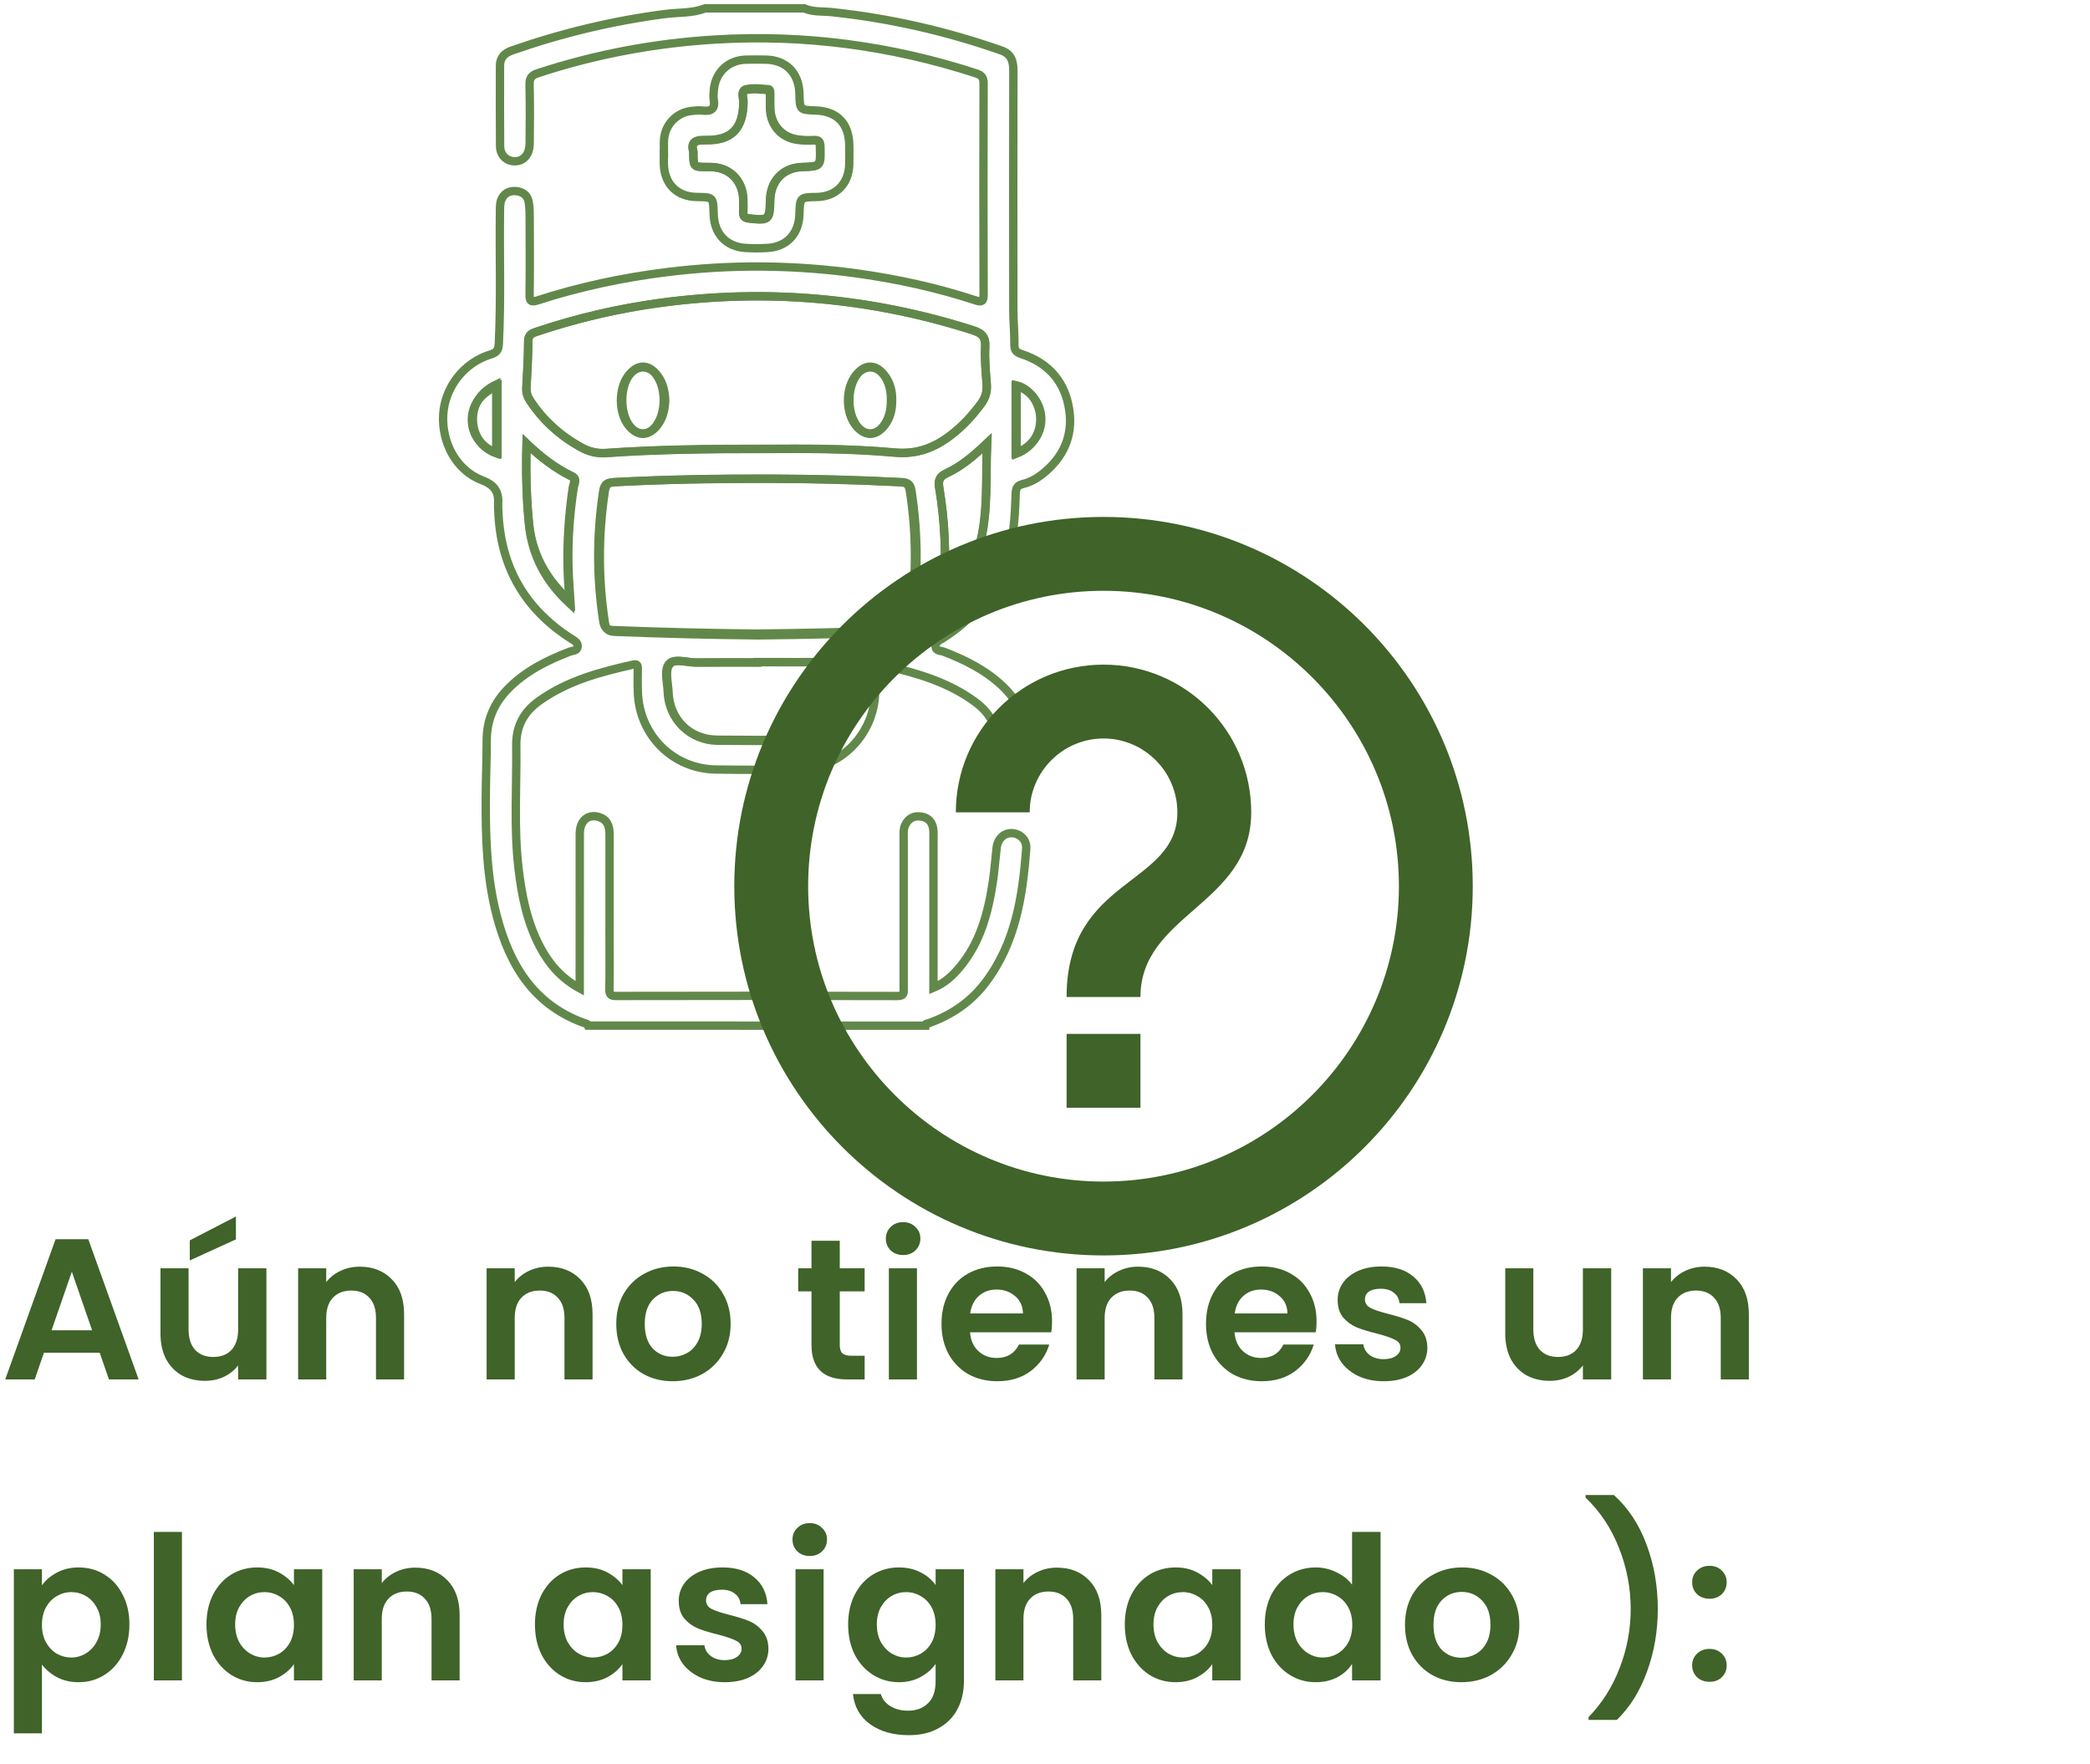 <svg width="250" height="211" viewBox="0 0 250 211" fill="none" xmlns="http://www.w3.org/2000/svg">
<path d="M11.928 161.808H5.256L4.152 165H0.624L6.648 148.224H10.56L16.584 165H13.032L11.928 161.808ZM11.016 159.12L8.592 152.112L6.168 159.12H11.016ZM31.868 151.704V165H28.484V163.32C28.052 163.896 27.484 164.352 26.78 164.688C26.092 165.008 25.34 165.168 24.524 165.168C23.484 165.168 22.564 164.952 21.764 164.52C20.964 164.072 20.332 163.424 19.868 162.576C19.42 161.712 19.196 160.688 19.196 159.504V151.704H22.556V159.024C22.556 160.08 22.82 160.896 23.348 161.472C23.876 162.032 24.596 162.312 25.508 162.312C26.436 162.312 27.164 162.032 27.692 161.472C28.22 160.896 28.484 160.08 28.484 159.024V151.704H31.868ZM28.22 148.248L22.7 150.768V148.368L28.22 145.512V148.248ZM43.031 151.512C44.615 151.512 45.895 152.016 46.871 153.024C47.847 154.016 48.335 155.408 48.335 157.2V165H44.975V157.656C44.975 156.6 44.711 155.792 44.183 155.232C43.655 154.656 42.935 154.368 42.023 154.368C41.095 154.368 40.359 154.656 39.815 155.232C39.287 155.792 39.023 156.6 39.023 157.656V165H35.663V151.704H39.023V153.36C39.471 152.784 40.039 152.336 40.727 152.016C41.431 151.68 42.199 151.512 43.031 151.512ZM65.577 151.512C67.161 151.512 68.441 152.016 69.417 153.024C70.393 154.016 70.881 155.408 70.881 157.2V165H67.521V157.656C67.521 156.6 67.257 155.792 66.729 155.232C66.201 154.656 65.481 154.368 64.569 154.368C63.641 154.368 62.905 154.656 62.361 155.232C61.833 155.792 61.569 156.6 61.569 157.656V165H58.209V151.704H61.569V153.36C62.017 152.784 62.585 152.336 63.273 152.016C63.977 151.68 64.745 151.512 65.577 151.512ZM80.46 165.216C79.18 165.216 78.028 164.936 77.004 164.376C75.98 163.8 75.172 162.992 74.58 161.952C74.004 160.912 73.716 159.712 73.716 158.352C73.716 156.992 74.012 155.792 74.604 154.752C75.212 153.712 76.036 152.912 77.076 152.352C78.116 151.776 79.276 151.488 80.556 151.488C81.836 151.488 82.996 151.776 84.036 152.352C85.076 152.912 85.892 153.712 86.484 154.752C87.092 155.792 87.396 156.992 87.396 158.352C87.396 159.712 87.084 160.912 86.46 161.952C85.852 162.992 85.02 163.8 83.964 164.376C82.924 164.936 81.756 165.216 80.46 165.216ZM80.46 162.288C81.068 162.288 81.636 162.144 82.164 161.856C82.708 161.552 83.14 161.104 83.46 160.512C83.78 159.92 83.94 159.2 83.94 158.352C83.94 157.088 83.604 156.12 82.932 155.448C82.276 154.76 81.468 154.416 80.508 154.416C79.548 154.416 78.74 154.76 78.084 155.448C77.444 156.12 77.124 157.088 77.124 158.352C77.124 159.616 77.436 160.592 78.06 161.28C78.7 161.952 79.5 162.288 80.46 162.288ZM100.451 154.464V160.896C100.451 161.344 100.555 161.672 100.763 161.88C100.987 162.072 101.355 162.168 101.867 162.168H103.427V165H101.315C98.483 165 97.067 163.624 97.067 160.872V154.464H95.483V151.704H97.067V148.416H100.451V151.704H103.427V154.464H100.451ZM108.028 150.12C107.436 150.12 106.94 149.936 106.54 149.568C106.156 149.184 105.964 148.712 105.964 148.152C105.964 147.592 106.156 147.128 106.54 146.76C106.94 146.376 107.436 146.184 108.028 146.184C108.62 146.184 109.108 146.376 109.492 146.76C109.892 147.128 110.092 147.592 110.092 148.152C110.092 148.712 109.892 149.184 109.492 149.568C109.108 149.936 108.62 150.12 108.028 150.12ZM109.684 151.704V165H106.324V151.704H109.684ZM125.844 158.064C125.844 158.544 125.812 158.976 125.748 159.36H116.028C116.108 160.32 116.444 161.072 117.036 161.616C117.628 162.16 118.356 162.432 119.22 162.432C120.468 162.432 121.356 161.896 121.884 160.824H125.508C125.124 162.104 124.388 163.16 123.3 163.992C122.212 164.808 120.876 165.216 119.292 165.216C118.012 165.216 116.86 164.936 115.836 164.376C114.828 163.8 114.036 162.992 113.46 161.952C112.9 160.912 112.62 159.712 112.62 158.352C112.62 156.976 112.9 155.768 113.46 154.728C114.02 153.688 114.804 152.888 115.812 152.328C116.82 151.768 117.98 151.488 119.292 151.488C120.556 151.488 121.684 151.76 122.676 152.304C123.684 152.848 124.46 153.624 125.004 154.632C125.564 155.624 125.844 156.768 125.844 158.064ZM122.364 157.104C122.348 156.24 122.036 155.552 121.428 155.04C120.82 154.512 120.076 154.248 119.196 154.248C118.364 154.248 117.66 154.504 117.084 155.016C116.524 155.512 116.18 156.208 116.052 157.104H122.364ZM136.144 151.512C137.728 151.512 139.008 152.016 139.984 153.024C140.96 154.016 141.448 155.408 141.448 157.2V165H138.088V157.656C138.088 156.6 137.824 155.792 137.296 155.232C136.768 154.656 136.048 154.368 135.136 154.368C134.208 154.368 133.472 154.656 132.928 155.232C132.4 155.792 132.136 156.6 132.136 157.656V165H128.776V151.704H132.136V153.36C132.584 152.784 133.152 152.336 133.84 152.016C134.544 151.68 135.312 151.512 136.144 151.512ZM157.484 158.064C157.484 158.544 157.451 158.976 157.387 159.36H147.667C147.747 160.32 148.083 161.072 148.675 161.616C149.267 162.16 149.995 162.432 150.859 162.432C152.107 162.432 152.995 161.896 153.523 160.824H157.148C156.763 162.104 156.027 163.16 154.939 163.992C153.851 164.808 152.515 165.216 150.931 165.216C149.651 165.216 148.499 164.936 147.475 164.376C146.467 163.8 145.675 162.992 145.099 161.952C144.539 160.912 144.259 159.712 144.259 158.352C144.259 156.976 144.539 155.768 145.099 154.728C145.659 153.688 146.443 152.888 147.451 152.328C148.459 151.768 149.619 151.488 150.931 151.488C152.195 151.488 153.323 151.76 154.315 152.304C155.323 152.848 156.099 153.624 156.643 154.632C157.203 155.624 157.484 156.768 157.484 158.064ZM154.003 157.104C153.987 156.24 153.675 155.552 153.067 155.04C152.459 154.512 151.715 154.248 150.835 154.248C150.003 154.248 149.299 154.504 148.723 155.016C148.163 155.512 147.819 156.208 147.691 157.104H154.003ZM165.504 165.216C164.416 165.216 163.44 165.024 162.576 164.64C161.712 164.24 161.024 163.704 160.512 163.032C160.016 162.36 159.744 161.616 159.696 160.8H163.08C163.144 161.312 163.392 161.736 163.824 162.072C164.272 162.408 164.824 162.576 165.48 162.576C166.12 162.576 166.616 162.448 166.968 162.192C167.336 161.936 167.52 161.608 167.52 161.208C167.52 160.776 167.296 160.456 166.848 160.248C166.416 160.024 165.72 159.784 164.76 159.528C163.768 159.288 162.952 159.04 162.312 158.784C161.688 158.528 161.144 158.136 160.68 157.608C160.232 157.08 160.008 156.368 160.008 155.472C160.008 154.736 160.216 154.064 160.632 153.456C161.064 152.848 161.672 152.368 162.456 152.016C163.256 151.664 164.192 151.488 165.264 151.488C166.848 151.488 168.112 151.888 169.056 152.688C170 153.472 170.52 154.536 170.616 155.88H167.4C167.352 155.352 167.128 154.936 166.728 154.632C166.344 154.312 165.824 154.152 165.168 154.152C164.56 154.152 164.088 154.264 163.752 154.488C163.432 154.712 163.272 155.024 163.272 155.424C163.272 155.872 163.496 156.216 163.944 156.456C164.392 156.68 165.088 156.912 166.032 157.152C166.992 157.392 167.784 157.64 168.408 157.896C169.032 158.152 169.568 158.552 170.016 159.096C170.48 159.624 170.72 160.328 170.736 161.208C170.736 161.976 170.52 162.664 170.088 163.272C169.672 163.88 169.064 164.36 168.264 164.712C167.48 165.048 166.56 165.216 165.504 165.216ZM192.725 151.704V165H189.341V163.32C188.909 163.896 188.341 164.352 187.637 164.688C186.949 165.008 186.197 165.168 185.381 165.168C184.341 165.168 183.421 164.952 182.621 164.52C181.821 164.072 181.189 163.424 180.725 162.576C180.277 161.712 180.053 160.688 180.053 159.504V151.704H183.413V159.024C183.413 160.08 183.677 160.896 184.205 161.472C184.733 162.032 185.453 162.312 186.365 162.312C187.293 162.312 188.021 162.032 188.549 161.472C189.077 160.896 189.341 160.08 189.341 159.024V151.704H192.725ZM203.888 151.512C205.472 151.512 206.752 152.016 207.728 153.024C208.704 154.016 209.192 155.408 209.192 157.2V165H205.832V157.656C205.832 156.6 205.568 155.792 205.04 155.232C204.512 154.656 203.792 154.368 202.88 154.368C201.952 154.368 201.216 154.656 200.672 155.232C200.144 155.792 199.88 156.6 199.88 157.656V165H196.52V151.704H199.88V153.36C200.328 152.784 200.896 152.336 201.584 152.016C202.288 151.68 203.056 151.512 203.888 151.512ZM5.016 189.624C5.448 189.016 6.04 188.512 6.792 188.112C7.56 187.696 8.432 187.488 9.408 187.488C10.544 187.488 11.568 187.768 12.48 188.328C13.408 188.888 14.136 189.688 14.664 190.728C15.208 191.752 15.48 192.944 15.48 194.304C15.48 195.664 15.208 196.872 14.664 197.928C14.136 198.968 13.408 199.776 12.48 200.352C11.568 200.928 10.544 201.216 9.408 201.216C8.432 201.216 7.568 201.016 6.816 200.616C6.08 200.216 5.48 199.712 5.016 199.104V207.336H1.656V187.704H5.016V189.624ZM12.048 194.304C12.048 193.504 11.88 192.816 11.544 192.24C11.224 191.648 10.792 191.2 10.248 190.896C9.72 190.592 9.144 190.44 8.52 190.44C7.912 190.44 7.336 190.6 6.792 190.92C6.264 191.224 5.832 191.672 5.496 192.264C5.176 192.856 5.016 193.552 5.016 194.352C5.016 195.152 5.176 195.848 5.496 196.44C5.832 197.032 6.264 197.488 6.792 197.808C7.336 198.112 7.912 198.264 8.52 198.264C9.144 198.264 9.72 198.104 10.248 197.784C10.792 197.464 11.224 197.008 11.544 196.416C11.88 195.824 12.048 195.12 12.048 194.304ZM21.762 183.24V201H18.402V183.24H21.762ZM24.697 194.304C24.697 192.96 24.961 191.768 25.489 190.728C26.033 189.688 26.761 188.888 27.673 188.328C28.601 187.768 29.633 187.488 30.769 187.488C31.761 187.488 32.625 187.688 33.361 188.088C34.113 188.488 34.713 188.992 35.161 189.6V187.704H38.545V201H35.161V199.056C34.729 199.68 34.129 200.2 33.361 200.616C32.609 201.016 31.737 201.216 30.745 201.216C29.625 201.216 28.601 200.928 27.673 200.352C26.761 199.776 26.033 198.968 25.489 197.928C24.961 196.872 24.697 195.664 24.697 194.304ZM35.161 194.352C35.161 193.536 35.001 192.84 34.681 192.264C34.361 191.672 33.929 191.224 33.385 190.92C32.841 190.6 32.257 190.44 31.633 190.44C31.009 190.44 30.433 190.592 29.905 190.896C29.377 191.2 28.945 191.648 28.609 192.24C28.289 192.816 28.129 193.504 28.129 194.304C28.129 195.104 28.289 195.808 28.609 196.416C28.945 197.008 29.377 197.464 29.905 197.784C30.449 198.104 31.025 198.264 31.633 198.264C32.257 198.264 32.841 198.112 33.385 197.808C33.929 197.488 34.361 197.04 34.681 196.464C35.001 195.872 35.161 195.168 35.161 194.352ZM49.675 187.512C51.259 187.512 52.539 188.016 53.515 189.024C54.491 190.016 54.979 191.408 54.979 193.2V201H51.619V193.656C51.619 192.6 51.355 191.792 50.827 191.232C50.299 190.656 49.579 190.368 48.667 190.368C47.739 190.368 47.003 190.656 46.459 191.232C45.931 191.792 45.667 192.6 45.667 193.656V201H42.307V187.704H45.667V189.36C46.115 188.784 46.683 188.336 47.371 188.016C48.075 187.68 48.843 187.512 49.675 187.512ZM63.989 194.304C63.989 192.96 64.253 191.768 64.781 190.728C65.325 189.688 66.053 188.888 66.965 188.328C67.893 187.768 68.925 187.488 70.061 187.488C71.053 187.488 71.917 187.688 72.653 188.088C73.405 188.488 74.005 188.992 74.453 189.6V187.704H77.837V201H74.453V199.056C74.021 199.68 73.421 200.2 72.653 200.616C71.901 201.016 71.029 201.216 70.037 201.216C68.917 201.216 67.893 200.928 66.965 200.352C66.053 199.776 65.325 198.968 64.781 197.928C64.253 196.872 63.989 195.664 63.989 194.304ZM74.453 194.352C74.453 193.536 74.293 192.84 73.973 192.264C73.653 191.672 73.221 191.224 72.677 190.92C72.133 190.6 71.549 190.44 70.925 190.44C70.301 190.44 69.725 190.592 69.197 190.896C68.669 191.2 68.237 191.648 67.901 192.24C67.581 192.816 67.421 193.504 67.421 194.304C67.421 195.104 67.581 195.808 67.901 196.416C68.237 197.008 68.669 197.464 69.197 197.784C69.741 198.104 70.317 198.264 70.925 198.264C71.549 198.264 72.133 198.112 72.677 197.808C73.221 197.488 73.653 197.04 73.973 196.464C74.293 195.872 74.453 195.168 74.453 194.352ZM86.686 201.216C85.599 201.216 84.623 201.024 83.758 200.64C82.894 200.24 82.207 199.704 81.695 199.032C81.198 198.36 80.927 197.616 80.879 196.8H84.263C84.326 197.312 84.575 197.736 85.007 198.072C85.454 198.408 86.007 198.576 86.662 198.576C87.302 198.576 87.799 198.448 88.15 198.192C88.519 197.936 88.703 197.608 88.703 197.208C88.703 196.776 88.478 196.456 88.031 196.248C87.599 196.024 86.903 195.784 85.942 195.528C84.951 195.288 84.135 195.04 83.495 194.784C82.871 194.528 82.326 194.136 81.862 193.608C81.415 193.08 81.191 192.368 81.191 191.472C81.191 190.736 81.398 190.064 81.814 189.456C82.246 188.848 82.855 188.368 83.638 188.016C84.439 187.664 85.374 187.488 86.447 187.488C88.031 187.488 89.294 187.888 90.239 188.688C91.183 189.472 91.703 190.536 91.799 191.88H88.582C88.534 191.352 88.311 190.936 87.91 190.632C87.526 190.312 87.007 190.152 86.35 190.152C85.743 190.152 85.27 190.264 84.934 190.488C84.615 190.712 84.454 191.024 84.454 191.424C84.454 191.872 84.678 192.216 85.126 192.456C85.575 192.68 86.27 192.912 87.215 193.152C88.174 193.392 88.966 193.64 89.591 193.896C90.215 194.152 90.751 194.552 91.198 195.096C91.662 195.624 91.903 196.328 91.918 197.208C91.918 197.976 91.703 198.664 91.27 199.272C90.855 199.88 90.246 200.36 89.447 200.712C88.662 201.048 87.743 201.216 86.686 201.216ZM96.861 186.12C96.269 186.12 95.773 185.936 95.373 185.568C94.989 185.184 94.797 184.712 94.797 184.152C94.797 183.592 94.989 183.128 95.373 182.76C95.773 182.376 96.269 182.184 96.861 182.184C97.453 182.184 97.941 182.376 98.325 182.76C98.725 183.128 98.925 183.592 98.925 184.152C98.925 184.712 98.725 185.184 98.325 185.568C97.941 185.936 97.453 186.12 96.861 186.12ZM98.517 187.704V201H95.157V187.704H98.517ZM107.524 187.488C108.516 187.488 109.388 187.688 110.14 188.088C110.892 188.472 111.484 188.976 111.916 189.6V187.704H115.3V201.096C115.3 202.328 115.052 203.424 114.556 204.384C114.06 205.36 113.316 206.128 112.324 206.688C111.332 207.264 110.132 207.552 108.724 207.552C106.836 207.552 105.284 207.112 104.068 206.232C102.868 205.352 102.188 204.152 102.028 202.632H105.364C105.54 203.24 105.916 203.72 106.492 204.072C107.084 204.44 107.796 204.624 108.628 204.624C109.604 204.624 110.396 204.328 111.004 203.736C111.612 203.16 111.916 202.28 111.916 201.096V199.032C111.484 199.656 110.884 200.176 110.116 200.592C109.364 201.008 108.5 201.216 107.524 201.216C106.404 201.216 105.38 200.928 104.452 200.352C103.524 199.776 102.788 198.968 102.244 197.928C101.716 196.872 101.452 195.664 101.452 194.304C101.452 192.96 101.716 191.768 102.244 190.728C102.788 189.688 103.516 188.888 104.428 188.328C105.356 187.768 106.388 187.488 107.524 187.488ZM111.916 194.352C111.916 193.536 111.756 192.84 111.436 192.264C111.116 191.672 110.684 191.224 110.14 190.92C109.596 190.6 109.012 190.44 108.388 190.44C107.764 190.44 107.188 190.592 106.66 190.896C106.132 191.2 105.7 191.648 105.364 192.24C105.044 192.816 104.884 193.504 104.884 194.304C104.884 195.104 105.044 195.808 105.364 196.416C105.7 197.008 106.132 197.464 106.66 197.784C107.204 198.104 107.78 198.264 108.388 198.264C109.012 198.264 109.596 198.112 110.14 197.808C110.684 197.488 111.116 197.04 111.436 196.464C111.756 195.872 111.916 195.168 111.916 194.352ZM126.43 187.512C128.014 187.512 129.294 188.016 130.27 189.024C131.246 190.016 131.734 191.408 131.734 193.2V201H128.374V193.656C128.374 192.6 128.11 191.792 127.582 191.232C127.054 190.656 126.334 190.368 125.422 190.368C124.494 190.368 123.758 190.656 123.214 191.232C122.686 191.792 122.422 192.6 122.422 193.656V201H119.062V187.704H122.422V189.36C122.87 188.784 123.438 188.336 124.126 188.016C124.83 187.68 125.598 187.512 126.43 187.512ZM134.545 194.304C134.545 192.96 134.809 191.768 135.337 190.728C135.881 189.688 136.609 188.888 137.521 188.328C138.449 187.768 139.481 187.488 140.617 187.488C141.609 187.488 142.473 187.688 143.209 188.088C143.961 188.488 144.561 188.992 145.009 189.6V187.704H148.393V201H145.009V199.056C144.577 199.68 143.977 200.2 143.209 200.616C142.457 201.016 141.585 201.216 140.593 201.216C139.473 201.216 138.449 200.928 137.521 200.352C136.609 199.776 135.881 198.968 135.337 197.928C134.809 196.872 134.545 195.664 134.545 194.304ZM145.009 194.352C145.009 193.536 144.849 192.84 144.529 192.264C144.209 191.672 143.777 191.224 143.233 190.92C142.689 190.6 142.105 190.44 141.481 190.44C140.857 190.44 140.281 190.592 139.753 190.896C139.225 191.2 138.793 191.648 138.457 192.24C138.137 192.816 137.977 193.504 137.977 194.304C137.977 195.104 138.137 195.808 138.457 196.416C138.793 197.008 139.225 197.464 139.753 197.784C140.297 198.104 140.873 198.264 141.481 198.264C142.105 198.264 142.689 198.112 143.233 197.808C143.777 197.488 144.209 197.04 144.529 196.464C144.849 195.872 145.009 195.168 145.009 194.352ZM151.291 194.304C151.291 192.96 151.555 191.768 152.083 190.728C152.627 189.688 153.363 188.888 154.291 188.328C155.219 187.768 156.251 187.488 157.387 187.488C158.251 187.488 159.075 187.68 159.859 188.064C160.643 188.432 161.267 188.928 161.731 189.552V183.24H165.139V201H161.731V199.032C161.315 199.688 160.731 200.216 159.979 200.616C159.227 201.016 158.355 201.216 157.363 201.216C156.243 201.216 155.219 200.928 154.291 200.352C153.363 199.776 152.627 198.968 152.083 197.928C151.555 196.872 151.291 195.664 151.291 194.304ZM161.755 194.352C161.755 193.536 161.595 192.84 161.275 192.264C160.955 191.672 160.523 191.224 159.979 190.92C159.435 190.6 158.851 190.44 158.227 190.44C157.603 190.44 157.027 190.592 156.499 190.896C155.971 191.2 155.539 191.648 155.203 192.24C154.883 192.816 154.723 193.504 154.723 194.304C154.723 195.104 154.883 195.808 155.203 196.416C155.539 197.008 155.971 197.464 156.499 197.784C157.043 198.104 157.619 198.264 158.227 198.264C158.851 198.264 159.435 198.112 159.979 197.808C160.523 197.488 160.955 197.04 161.275 196.464C161.595 195.872 161.755 195.168 161.755 194.352ZM174.804 201.216C173.524 201.216 172.372 200.936 171.348 200.376C170.324 199.8 169.516 198.992 168.924 197.952C168.348 196.912 168.06 195.712 168.06 194.352C168.06 192.992 168.356 191.792 168.948 190.752C169.556 189.712 170.38 188.912 171.42 188.352C172.46 187.776 173.62 187.488 174.9 187.488C176.18 187.488 177.34 187.776 178.38 188.352C179.42 188.912 180.236 189.712 180.828 190.752C181.436 191.792 181.74 192.992 181.74 194.352C181.74 195.712 181.428 196.912 180.804 197.952C180.196 198.992 179.364 199.8 178.308 200.376C177.268 200.936 176.1 201.216 174.804 201.216ZM174.804 198.288C175.412 198.288 175.98 198.144 176.508 197.856C177.052 197.552 177.484 197.104 177.804 196.512C178.124 195.92 178.284 195.2 178.284 194.352C178.284 193.088 177.948 192.12 177.276 191.448C176.62 190.76 175.812 190.416 174.852 190.416C173.892 190.416 173.084 190.76 172.428 191.448C171.788 192.12 171.468 193.088 171.468 194.352C171.468 195.616 171.78 196.592 172.404 197.28C173.044 197.952 173.844 198.288 174.804 198.288ZM190.02 205.728V205.392C191.636 203.728 192.876 201.768 193.74 199.512C194.62 197.24 195.06 194.888 195.06 192.456C195.06 189.96 194.596 187.536 193.668 185.184C192.756 182.832 191.42 180.816 189.66 179.136V178.824H193.044C194.756 180.36 196.06 182.336 196.956 184.752C197.852 187.152 198.3 189.72 198.3 192.456C198.3 195.128 197.868 197.632 197.004 199.968C196.156 202.304 194.956 204.224 193.404 205.728H190.02ZM204.5 201.168C203.892 201.168 203.388 200.984 202.988 200.616C202.604 200.232 202.412 199.76 202.412 199.2C202.412 198.64 202.604 198.176 202.988 197.808C203.388 197.424 203.892 197.232 204.5 197.232C205.092 197.232 205.58 197.424 205.964 197.808C206.348 198.176 206.54 198.64 206.54 199.2C206.54 199.76 206.348 200.232 205.964 200.616C205.58 200.984 205.092 201.168 204.5 201.168ZM204.5 191.232C203.892 191.232 203.388 191.048 202.988 190.68C202.604 190.296 202.412 189.824 202.412 189.264C202.412 188.704 202.604 188.24 202.988 187.872C203.388 187.488 203.892 187.296 204.5 187.296C205.092 187.296 205.58 187.488 205.964 187.872C206.348 188.24 206.54 188.704 206.54 189.264C206.54 189.824 206.348 190.296 205.964 190.68C205.58 191.048 205.092 191.232 204.5 191.232Z" fill="#3F6328"/>
<path fill-rule="evenodd" clip-rule="evenodd" d="M70.327 122.683C70.298 122.618 70.284 122.51 70.238 122.494C63.989 120.4 60.992 115.565 59.424 109.564C58.212 104.929 58.079 100.179 58.105 95.423C58.117 93.126 58.215 90.831 58.219 88.534C58.225 86.104 59.118 84.072 60.803 82.362C62.875 80.259 65.444 78.99 68.154 77.946C68.489 77.817 69.031 77.874 69.096 77.371C69.161 76.856 68.717 76.648 68.344 76.41C62.768 72.85 59.847 67.764 59.61 61.14C59.602 60.903 59.568 60.664 59.585 60.428C59.696 58.937 59.284 58.063 57.652 57.439C54.571 56.258 52.813 52.93 53.016 49.587C53.214 46.327 55.477 43.382 58.676 42.4C59.431 42.168 59.628 41.859 59.666 41.116C59.932 35.851 59.733 30.584 59.804 25.32C59.811 24.848 59.791 24.34 59.956 23.917C60.236 23.198 60.833 22.811 61.637 22.854C62.486 22.898 63.094 23.331 63.243 24.164C63.374 24.896 63.358 25.659 63.361 26.407C63.372 29.338 63.39 32.269 63.349 35.199C63.338 36.012 63.5 36.192 64.316 35.928C69.361 34.294 74.528 33.201 79.79 32.547C87.444 31.595 95.088 31.663 102.726 32.736C107.465 33.403 112.122 34.434 116.672 35.921C117.429 36.168 117.66 36.088 117.656 35.217C117.626 26.822 117.63 18.426 117.653 10.031C117.654 9.332 117.477 9.009 116.768 8.778C106.623 5.477 96.236 4.085 85.58 4.726C78.329 5.163 71.253 6.487 64.346 8.751C63.557 9.01 63.324 9.352 63.344 10.161C63.403 12.496 63.383 14.833 63.357 17.17C63.342 18.524 62.588 19.339 61.488 19.288C60.55 19.245 59.828 18.538 59.818 17.483C59.786 14.275 59.805 11.067 59.806 7.86C59.807 6.885 60.37 6.344 61.231 6.043C67.211 3.953 73.332 2.479 79.62 1.668C81.191 1.466 82.816 1.603 84.331 1C88.287 1 92.243 1 96.198 1C97.255 1.464 98.399 1.336 99.501 1.452C106.442 2.186 113.195 3.728 119.779 6.038C120.96 6.453 121.219 7.317 121.216 8.46C121.195 18.005 121.198 27.551 121.211 37.096C121.213 38.481 121.355 39.865 121.34 41.249C121.333 41.945 121.616 42.166 122.229 42.368C125.451 43.428 127.406 45.681 127.9 49.018C128.368 52.172 127.175 54.755 124.673 56.721C123.985 57.263 123.213 57.688 122.366 57.892C121.711 58.05 121.516 58.367 121.493 59.026C121.397 61.831 121.287 64.63 120.235 67.306C118.72 71.159 116.246 74.182 112.741 76.37C112.381 76.595 111.905 76.749 111.911 77.282C111.916 77.912 112.53 77.816 112.877 77.949C115.441 78.931 117.864 80.142 119.888 82.044C121.799 83.84 122.814 86.018 122.788 88.678C122.77 90.42 122.846 92.163 122.865 93.905C122.879 95.257 122.289 96.019 121.211 96.077C120.082 96.139 119.366 95.396 119.311 94C119.247 92.378 119.164 90.749 119.24 89.13C119.347 86.884 118.374 85.244 116.648 83.967C113.498 81.635 109.833 80.558 106.09 79.683C105.67 79.585 105.245 79.513 104.783 79.421C104.593 81.039 104.827 82.624 104.554 84.196C103.787 88.605 100.048 91.945 95.576 92.033C92.255 92.099 88.931 92.092 85.609 92.043C80.515 91.967 76.498 87.974 76.3 82.845C76.263 81.896 76.281 80.944 76.288 79.993C76.291 79.631 76.261 79.382 75.777 79.49C71.796 80.38 67.876 81.421 64.487 83.847C62.661 85.155 61.726 86.843 61.755 89.18C61.816 94.047 61.454 98.921 62.014 103.779C62.396 107.094 63.041 110.339 64.627 113.32C65.703 115.341 67.147 117.016 69.347 118.222C69.347 117.227 69.347 116.377 69.347 115.527C69.347 110.259 69.341 104.992 69.351 99.724C69.354 98.213 70.277 97.369 71.551 97.7C72.613 97.976 72.915 98.784 72.913 99.786C72.909 103.944 72.911 108.103 72.911 112.262C72.911 114.282 72.932 116.302 72.898 118.322C72.888 118.917 73.014 119.133 73.666 119.132C84.9 119.111 96.134 119.106 107.368 119.138C108.226 119.14 108.094 118.677 108.094 118.172C108.093 112.152 108.092 106.131 108.094 100.112C108.094 99.639 108.052 99.165 108.266 98.712C108.655 97.888 109.3 97.538 110.186 97.671C111.033 97.797 111.514 98.328 111.63 99.163C111.684 99.552 111.656 99.954 111.657 100.35C111.658 106.245 111.657 112.14 111.657 118.153C113.003 117.592 113.965 116.689 114.817 115.664C117.23 112.761 118.175 109.268 118.737 105.64C118.955 104.233 119.054 102.809 119.216 101.394C119.34 100.312 120.124 99.595 121.094 99.658C122.03 99.72 122.826 100.48 122.752 101.485C122.334 107.211 121.472 112.816 117.854 117.569C116.101 119.871 113.809 121.421 111.101 122.386C110.941 122.443 110.683 122.394 110.677 122.684C97.227 122.683 83.777 122.683 70.327 122.683ZM91.618 53.707C95.949 53.683 101.495 53.646 107.002 54.146C109.691 54.39 111.762 53.574 113.757 52.044C115.147 50.977 116.314 49.703 117.352 48.288C117.872 47.579 118.085 46.857 118.018 45.982C117.904 44.483 117.757 42.972 117.835 41.478C117.901 40.234 117.378 39.826 116.284 39.477C104.117 35.604 91.711 34.516 79.068 36.218C73.977 36.904 68.987 38.067 64.112 39.712C63.531 39.909 63.207 40.119 63.202 40.83C63.188 42.689 63.084 44.548 62.98 46.405C62.947 46.992 63.113 47.465 63.431 47.946C64.989 50.303 67.017 52.132 69.481 53.5C70.436 54.031 71.401 54.279 72.521 54.2C78.477 53.783 84.445 53.703 91.618 53.707ZM90.457 75.789C96.187 75.734 101.916 75.603 107.641 75.362C108.386 75.331 108.704 75.173 108.835 74.332C109.641 69.127 109.647 63.939 108.841 58.733C108.714 57.915 108.419 57.721 107.672 57.683C102.382 57.411 97.089 57.281 91.792 57.269C85.665 57.256 79.541 57.356 73.421 57.677C72.659 57.717 72.291 57.851 72.153 58.761C71.366 63.929 71.359 69.076 72.156 74.243C72.287 75.094 72.554 75.336 73.389 75.369C79.077 75.596 84.766 75.733 90.457 75.789ZM90.571 79.191C90.571 79.205 90.571 79.219 90.571 79.232C88.121 79.232 85.67 79.218 83.219 79.239C82.125 79.248 80.653 78.71 80.04 79.395C79.388 80.124 79.829 81.584 79.868 82.72C79.981 85.998 82.481 88.447 85.747 88.48C88.989 88.512 92.233 88.519 95.475 88.47C98.146 88.428 100.375 86.517 100.978 83.911C101.268 82.655 101.063 81.384 101.172 80.126C101.242 79.306 100.924 79.164 100.178 79.174C96.976 79.215 93.774 79.191 90.571 79.191ZM68.236 71.948C68.144 70.426 68.032 69.168 67.999 67.909C67.911 64.698 68.14 61.507 68.622 58.329C68.689 57.891 69.097 57.278 68.422 56.955C66.432 56.002 64.699 54.677 62.984 53.084C62.89 56.409 62.965 59.538 63.281 62.639C63.651 66.26 65.298 69.312 68.236 71.948ZM118.086 53C116.457 54.54 114.974 55.787 113.211 56.599C112.363 56.988 112.199 57.465 112.343 58.328C113.022 62.404 113.218 66.505 112.839 70.627C112.805 70.993 112.834 71.367 112.834 71.806C114.959 70.081 116.643 67.508 117.31 64.743C118.218 60.975 117.915 57.117 118.086 53ZM59.358 45.992C57.448 46.896 56.455 48.516 56.575 50.445C56.684 52.188 57.744 53.655 59.358 54.222C59.358 51.489 59.358 48.779 59.358 45.992ZM121.606 54.262C123.491 53.522 124.566 51.768 124.426 49.826C124.296 48.035 123.113 46.469 121.606 46.097C121.606 48.783 121.606 51.469 121.606 54.262Z" stroke="#61884A"/>
<path fill-rule="evenodd" clip-rule="evenodd" d="M79.424 18.36C79.424 17.805 79.393 17.249 79.43 16.697C79.549 14.938 80.893 13.503 82.624 13.284C83.087 13.225 83.567 13.172 84.027 13.227C85.044 13.348 85.58 13.057 85.378 11.907C85.318 11.562 85.355 11.194 85.38 10.839C85.534 8.693 87.086 7.19 89.214 7.135C89.995 7.115 90.778 7.123 91.56 7.132C94.012 7.159 95.57 8.726 95.626 11.211C95.67 13.152 95.67 13.152 97.569 13.216C100.148 13.303 101.568 14.789 101.589 17.428C101.595 18.181 101.604 18.934 101.584 19.686C101.526 21.99 99.991 23.524 97.719 23.562C95.686 23.596 95.686 23.596 95.625 25.646C95.557 27.969 94.122 29.511 91.837 29.656C90.941 29.713 90.036 29.714 89.14 29.655C86.868 29.506 85.429 27.945 85.368 25.629C85.315 23.583 85.315 23.583 83.373 23.563C80.966 23.538 79.447 22.002 79.406 19.55C79.399 19.154 79.405 18.758 79.405 18.361C79.412 18.36 79.418 18.36 79.424 18.36ZM82.933 18.155C82.933 19.983 82.933 19.983 84.517 19.988C84.712 19.988 84.908 19.986 85.103 19.992C87.294 20.064 88.826 21.615 88.892 23.833C88.907 24.348 88.916 24.863 88.892 25.377C88.87 25.877 89.07 26.055 89.565 26.11C91.942 26.374 92.049 26.297 92.1 23.94C92.151 21.627 93.656 20.064 95.903 19.991C98.152 19.919 98.13 19.919 98.078 17.624C98.065 17.026 97.942 16.764 97.299 16.8C96.64 16.837 95.966 16.816 95.313 16.719C93.443 16.442 92.18 14.982 92.108 13.067C92.087 12.514 92.102 11.959 92.098 11.404C92.097 11.168 92.122 10.799 91.891 10.782C90.999 10.717 90.066 10.586 89.216 10.782C88.56 10.933 88.92 11.746 88.913 12.248C88.874 15.402 87.511 16.855 84.39 16.786C83.17 16.759 82.597 17.034 82.933 18.155Z" stroke="#61884A"/>
<path fill-rule="evenodd" clip-rule="evenodd" d="M91.616 53.681C84.437 53.677 78.464 53.758 72.503 54.175C71.382 54.253 70.416 54.006 69.46 53.476C66.994 52.11 64.965 50.283 63.405 47.929C63.087 47.448 62.92 46.976 62.953 46.39C63.058 44.536 63.162 42.679 63.175 40.823C63.181 40.113 63.505 39.903 64.087 39.707C68.966 38.063 73.96 36.902 79.056 36.217C91.71 34.516 104.126 35.603 116.303 39.472C117.399 39.82 117.922 40.227 117.856 41.469C117.777 42.962 117.925 44.471 118.039 45.968C118.106 46.841 117.893 47.562 117.373 48.271C116.334 49.683 115.166 50.956 113.774 52.022C111.778 53.549 109.705 54.364 107.013 54.12C101.502 53.62 95.951 53.656 91.616 53.681ZM79.572 47.886C79.537 46.804 79.304 45.777 78.626 44.903C77.647 43.64 76.249 43.632 75.227 44.861C73.955 46.39 73.957 49.4 75.23 50.931C76.256 52.164 77.632 52.148 78.625 50.874C79.305 50.001 79.535 48.974 79.572 47.886ZM106.715 47.851C106.727 46.785 106.49 45.763 105.796 44.893C104.798 43.639 103.395 43.636 102.395 44.871C101.107 46.462 101.117 49.377 102.416 50.94C103.404 52.13 104.751 52.146 105.74 50.961C106.481 50.071 106.729 49.012 106.715 47.851Z" stroke="#61884A"/>
<path fill-rule="evenodd" clip-rule="evenodd" d="M90.646 76C84.956 75.943 79.266 75.805 73.579 75.575C72.743 75.541 72.477 75.296 72.346 74.435C71.548 69.204 71.556 63.993 72.343 58.762C72.481 57.84 72.849 57.705 73.611 57.664C79.731 57.34 85.855 57.238 91.982 57.251C97.279 57.263 102.572 57.395 107.862 57.67C108.609 57.709 108.904 57.905 109.031 58.733C109.838 64.003 109.831 69.255 109.025 74.525C108.894 75.376 108.576 75.536 107.831 75.567C102.106 75.812 96.377 75.945 90.646 76Z" stroke="#61884A"/>
<path fill-rule="evenodd" clip-rule="evenodd" d="M90.637 79.207C93.829 79.207 97.022 79.232 100.214 79.19C100.957 79.18 101.275 79.324 101.204 80.154C101.096 81.425 101.3 82.711 101.011 83.981C100.41 86.617 98.188 88.55 95.525 88.591C92.293 88.642 89.059 88.634 85.827 88.602C82.571 88.569 80.079 86.092 79.967 82.776C79.927 81.628 79.488 80.15 80.138 79.414C80.749 78.721 82.217 79.264 83.307 79.256C85.75 79.235 88.194 79.249 90.637 79.249C90.637 79.235 90.637 79.221 90.637 79.207Z" stroke="#61884A"/>
<path fill-rule="evenodd" clip-rule="evenodd" d="M68.132 72.174C65.253 69.499 63.639 66.404 63.277 62.731C62.968 59.587 62.894 56.414 62.986 53.041C64.666 54.657 66.363 56.001 68.314 56.967C68.975 57.294 68.575 57.916 68.51 58.361C68.037 61.583 67.814 64.82 67.899 68.076C67.932 69.354 68.042 70.629 68.132 72.174Z" stroke="#61884A"/>
<path fill-rule="evenodd" clip-rule="evenodd" d="M118.05 53.041C117.881 57.146 118.181 60.992 117.28 64.749C116.62 67.506 114.951 70.07 112.843 71.791C112.843 71.352 112.814 70.981 112.848 70.615C113.224 66.505 113.03 62.416 112.357 58.353C112.214 57.492 112.376 57.017 113.217 56.628C114.964 55.82 116.435 54.576 118.05 53.041Z" stroke="#61884A"/>
<path fill-rule="evenodd" clip-rule="evenodd" d="M59.505 46.153C59.505 48.874 59.505 51.52 59.505 54.189C57.736 53.635 56.573 52.203 56.454 50.501C56.322 48.617 57.411 47.036 59.505 46.153Z" stroke="#61884A"/>
<path fill-rule="evenodd" clip-rule="evenodd" d="M121.494 54.189C121.494 51.44 121.494 48.797 121.494 46.153C123.123 46.52 124.403 48.06 124.542 49.823C124.694 51.734 123.532 53.461 121.494 54.189Z" stroke="#61884A"/>
<path fill-rule="evenodd" clip-rule="evenodd" d="M82.943 18.116C82.606 16.985 83.18 16.706 84.405 16.733C87.537 16.804 88.905 15.336 88.944 12.151C88.951 11.644 88.589 10.822 89.248 10.67C90.1 10.473 91.037 10.605 91.932 10.67C92.164 10.687 92.138 11.061 92.14 11.299C92.144 11.859 92.128 12.42 92.149 12.979C92.222 14.912 93.49 16.387 95.365 16.666C96.02 16.764 96.697 16.785 97.358 16.748C98.003 16.712 98.126 16.977 98.14 17.581C98.192 19.898 98.214 19.898 95.957 19.971C93.703 20.044 92.192 21.623 92.142 23.958C92.09 26.338 91.983 26.416 89.598 26.15C89.101 26.095 88.9 25.914 88.923 25.41C88.947 24.891 88.938 24.37 88.923 23.851C88.857 21.61 87.319 20.045 85.121 19.972C84.925 19.965 84.729 19.968 84.533 19.968C82.943 19.963 82.943 19.963 82.943 18.116Z" stroke="#61884A"/>
<path fill-rule="evenodd" clip-rule="evenodd" d="M79.402 47.866C79.368 48.973 79.152 50.018 78.513 50.907C77.581 52.204 76.289 52.22 75.326 50.965C74.13 49.406 74.128 46.343 75.322 44.787C76.282 43.536 77.595 43.545 78.514 44.83C79.151 45.719 79.369 46.764 79.402 47.866Z" stroke="#61884A"/>
<path fill-rule="evenodd" clip-rule="evenodd" d="M106.572 47.831C106.585 49.013 106.351 50.091 105.652 50.997C104.721 52.204 103.453 52.187 102.522 50.975C101.298 49.384 101.288 46.416 102.502 44.796C103.444 43.539 104.765 43.542 105.706 44.818C106.359 45.705 106.583 46.746 106.572 47.831Z" stroke="#61884A"/>
<path d="M127.584 132.5H136.417V123.667H127.584V132.5ZM132.001 61.833C107.621 61.833 87.834 81.62 87.834 106C87.834 130.38 107.621 150.167 132.001 150.167C156.381 150.167 176.167 130.38 176.167 106C176.167 81.62 156.381 61.833 132.001 61.833ZM132.001 141.333C112.523 141.333 96.667 125.478 96.667 106C96.667 86.522 112.523 70.667 132.001 70.667C151.478 70.667 167.334 86.522 167.334 106C167.334 125.478 151.478 141.333 132.001 141.333ZM132.001 79.5C122.24 79.5 114.334 87.406 114.334 97.167H123.167C123.167 92.308 127.142 88.333 132.001 88.333C136.859 88.333 140.834 92.308 140.834 97.167C140.834 106 127.584 104.896 127.584 119.25H136.417C136.417 109.313 149.667 108.208 149.667 97.167C149.667 87.406 141.761 79.5 132.001 79.5Z" fill="#3F6328"/>
</svg>
